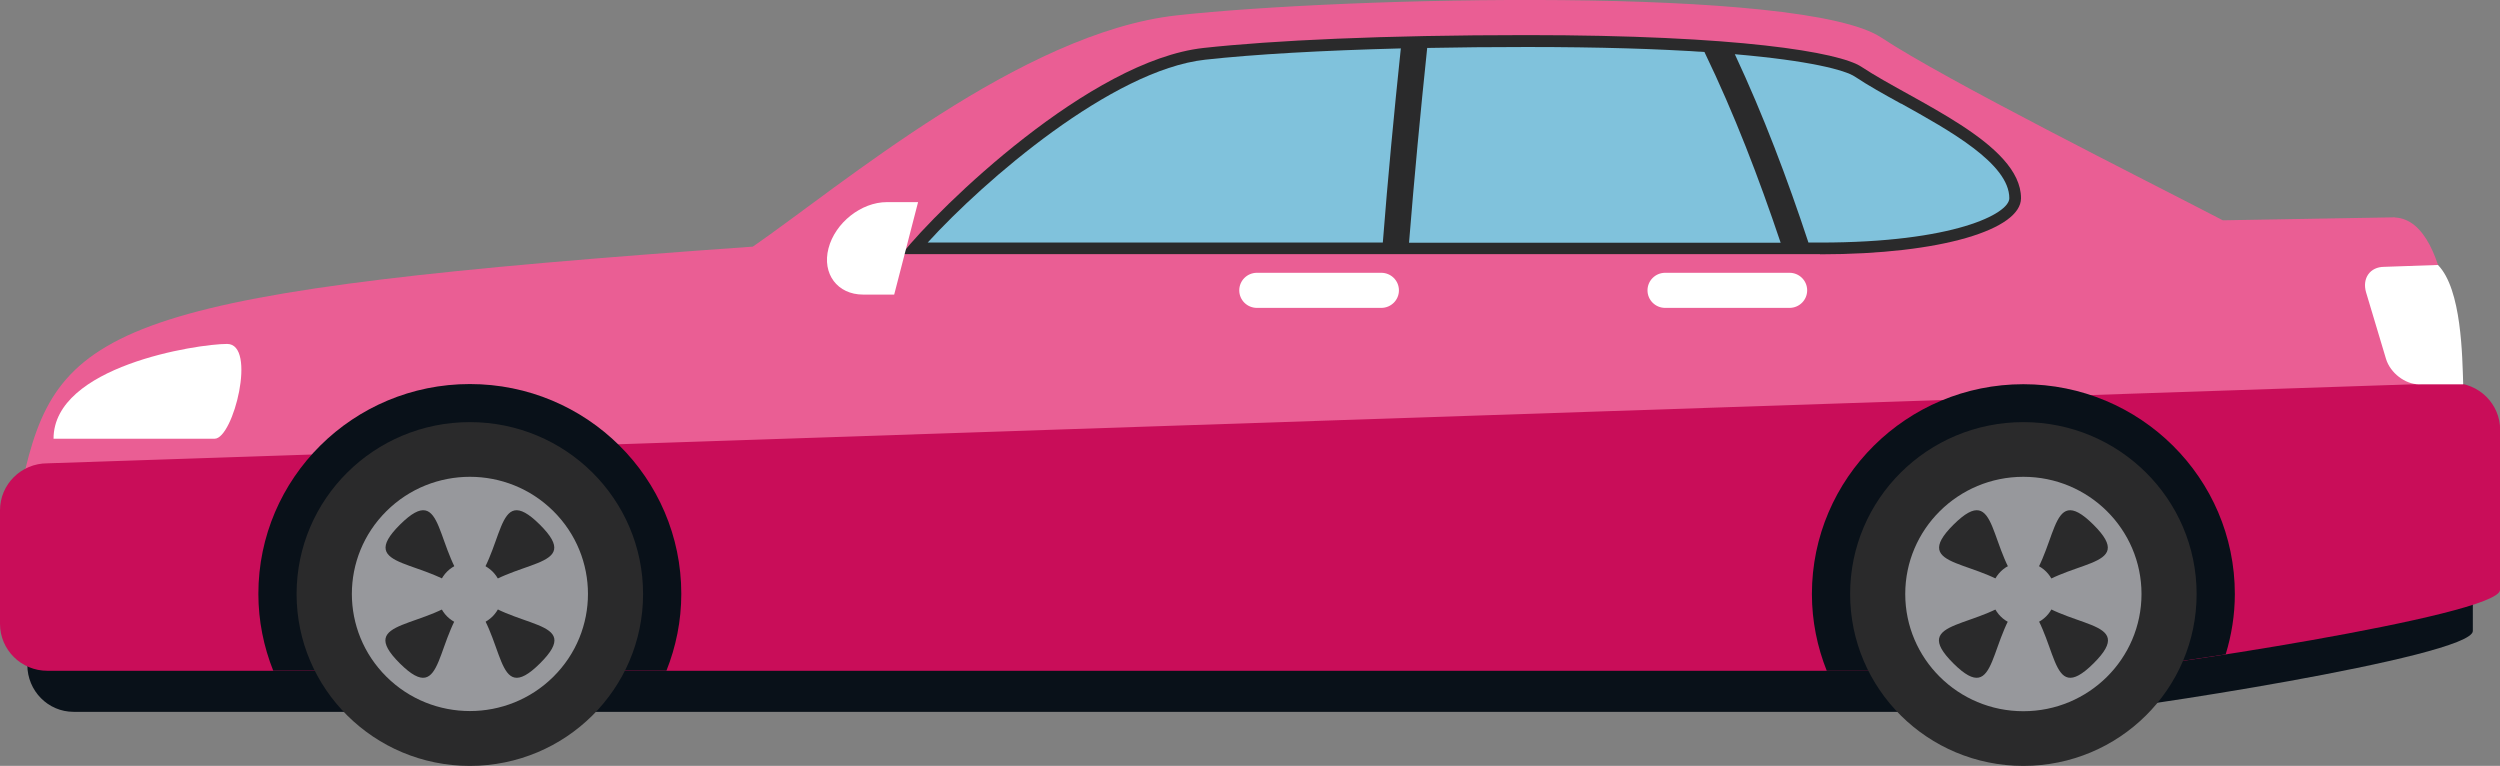 <svg width="173" height="53" viewBox="0 0 173 53" fill="none" xmlns="http://www.w3.org/2000/svg">
<rect x="0" y="0" width="173" height="53" fill="#808080" stroke="none"/>
<g clip-path="url(#clip0_76_1133)">
<path d="M165.732 15.039L153.82 15.245C148.443 12.448 134.619 5.541 130.171 2.591C124.761 -0.976 93.046 -0.217 81.44 1.063C70.697 2.245 58.184 12.86 52.097 17.067C8.983 20.114 4.197 22.391 1.76 32.442C-2.219 48.815 16.852 41.55 36.502 41.55H99.013C118.674 41.55 169.798 32.594 169.798 26.619C169.798 26.619 169.918 15.267 165.732 15.05V15.039Z" fill="#EA5E94"/>
<path d="M125.952 17.598C134.411 17.598 139.854 15.863 139.854 13.716C139.854 9.921 132.422 7.015 128.805 4.619C127.275 3.611 120.291 2.429 105.647 2.429C95.702 2.429 88.041 2.797 83.287 3.318C75.44 4.185 65.036 14.28 62.402 17.587H125.941L125.952 17.598Z" fill="#2A2A2B"/>
<path d="M96.937 3.35C91.505 3.491 86.85 3.752 83.396 4.131C76.938 4.847 68.107 12.491 64.195 16.785H95.691C96.041 12.307 96.467 7.829 96.937 3.35Z" fill="#80C2DC"/>
<path d="M117.963 3.6C114.761 3.383 110.707 3.253 105.647 3.253C103.254 3.253 100.948 3.274 98.762 3.318C98.292 7.807 97.866 12.296 97.505 16.796H123.22C121.712 12.307 120.018 7.883 117.953 3.611L117.963 3.6Z" fill="#80C2DC"/>
<path d="M171.12 43.664C171.12 45.464 146.072 49.259 144.301 49.259H5.093C3.322 49.259 1.891 47.806 1.891 46.006V38.156C1.891 36.356 3.322 34.903 5.093 34.903L167.918 29.341C169.689 29.341 171.12 30.794 171.12 32.594V43.653V43.664Z" fill="#091119"/>
<path d="M131.559 7.178C130.378 6.527 129.264 5.909 128.357 5.302C127.668 4.847 125.22 4.196 120.051 3.752C122.029 7.98 123.679 12.35 125.144 16.785H125.963C135.209 16.785 139.045 14.79 139.045 13.716C139.045 11.32 134.892 9.021 131.559 7.167V7.178Z" fill="#80C2DC"/>
<path d="M173 40.823C173 42.623 147.394 46.418 145.58 46.418H3.279C1.464 46.418 0 44.965 0 43.166V35.315C0 33.515 1.464 32.062 3.279 32.062L169.732 26.5C171.546 26.5 173.011 27.953 173.011 29.753V40.813L173 40.823Z" fill="#C90D59"/>
<path d="M3.705 30.36H14.852C16.152 30.36 17.792 23.8 15.715 23.8C13.639 23.8 3.705 25.34 3.705 30.36Z" fill="white"/>
<path d="M145.58 46.408C146.214 46.408 149.711 45.952 154.017 45.28C154.421 43.957 154.651 42.558 154.651 41.105C154.651 33.082 148.094 26.587 140.017 26.587C131.941 26.587 125.384 33.093 125.384 41.105C125.384 42.981 125.756 44.77 126.411 46.418H145.58V46.408Z" fill="#091119"/>
<path d="M46.119 46.408C46.775 44.759 47.146 42.97 47.146 41.094C47.146 33.071 40.589 26.576 32.513 26.576C24.436 26.576 17.879 33.082 17.879 41.094C17.879 42.97 18.251 44.759 18.907 46.408H46.119Z" fill="#091119"/>
<path d="M32.513 53C39.134 53 44.501 47.675 44.501 41.105C44.501 34.536 39.134 29.211 32.513 29.211C25.892 29.211 20.524 34.536 20.524 41.105C20.524 47.675 25.892 53 32.513 53Z" fill="#2A2A2B"/>
<path d="M26.742 35.37C29.933 32.203 35.103 32.203 38.294 35.37C41.485 38.536 41.485 43.664 38.294 46.83C35.103 49.996 29.933 49.996 26.742 46.83C23.551 43.664 23.551 38.536 26.742 35.37Z" fill="#97989C"/>
<path d="M27.682 36.302C30.873 33.136 29.988 38.308 32.666 40.964C35.343 43.621 40.556 42.743 37.365 45.909C34.174 49.075 35.059 43.903 32.382 41.246C29.704 38.59 24.491 39.468 27.682 36.302Z" fill="#2A2A2B"/>
<path d="M37.354 36.302C40.545 39.468 35.332 38.59 32.655 41.246C29.977 43.903 30.862 49.075 27.671 45.909C24.48 42.743 29.693 43.621 32.371 40.964C35.048 38.308 34.163 33.136 37.354 36.302Z" fill="#2A2A2B"/>
<path d="M32.513 43.306C33.738 43.306 34.731 42.321 34.731 41.105C34.731 39.89 33.738 38.904 32.513 38.904C31.287 38.904 30.294 39.89 30.294 41.105C30.294 42.321 31.287 43.306 32.513 43.306Z" fill="#97989C"/>
<path d="M140.017 53C146.639 53 152.006 47.675 152.006 41.105C152.006 34.536 146.639 29.211 140.017 29.211C133.396 29.211 128.029 34.536 128.029 41.105C128.029 47.675 133.396 53 140.017 53Z" fill="#2A2A2B"/>
<path d="M140.017 49.216C144.532 49.216 148.192 45.585 148.192 41.105C148.192 36.626 144.532 32.995 140.017 32.995C135.503 32.995 131.843 36.626 131.843 41.105C131.843 45.585 135.503 49.216 140.017 49.216Z" fill="#97989C"/>
<path d="M135.187 36.302C138.378 33.136 137.493 38.308 140.17 40.964C142.848 43.621 148.061 42.743 144.87 45.909C141.679 49.075 142.564 43.903 139.886 41.246C137.209 38.59 131.996 39.468 135.187 36.302Z" fill="#2A2A2B"/>
<path d="M144.859 36.302C148.05 39.468 142.837 38.59 140.16 41.246C137.482 43.903 138.367 49.075 135.176 45.909C131.985 42.743 137.198 43.621 139.875 40.964C142.553 38.308 141.668 33.136 144.859 36.302Z" fill="#2A2A2B"/>
<path d="M140.017 43.306C141.243 43.306 142.236 42.321 142.236 41.105C142.236 39.89 141.243 38.904 140.017 38.904C138.792 38.904 137.799 39.89 137.799 41.105C137.799 42.321 138.792 43.306 140.017 43.306Z" fill="#97989C"/>
<path d="M63.528 13.987H61.375C59.594 13.987 57.791 15.419 57.331 17.186C56.873 18.953 57.955 20.385 59.725 20.385H61.878L63.528 13.998V13.987Z" fill="white"/>
<path d="M96.806 20.092C96.806 20.764 96.259 21.306 95.582 21.306H86.981C86.303 21.306 85.757 20.764 85.757 20.092C85.757 19.42 86.303 18.877 86.981 18.877H95.582C96.259 18.877 96.806 19.42 96.806 20.092Z" fill="white"/>
<path d="M125.056 20.092C125.056 20.764 124.51 21.306 123.832 21.306H115.231C114.554 21.306 114.007 20.764 114.007 20.092C114.007 19.42 114.554 18.877 115.231 18.877H123.832C124.51 18.877 125.056 19.42 125.056 20.092Z" fill="white"/>
<path d="M168.716 18.335L164.989 18.465C164.006 18.465 163.448 19.257 163.733 20.233L165.11 24.83C165.405 25.806 166.432 26.598 167.415 26.598H170.454C170.388 24.678 170.355 20.016 168.705 18.335H168.716Z" fill="white"/>
</g>
<defs>
<clipPath id="clip0_76_1133">
<rect width="173" height="53" fill="white"/>
</clipPath>
</defs>
</svg>
